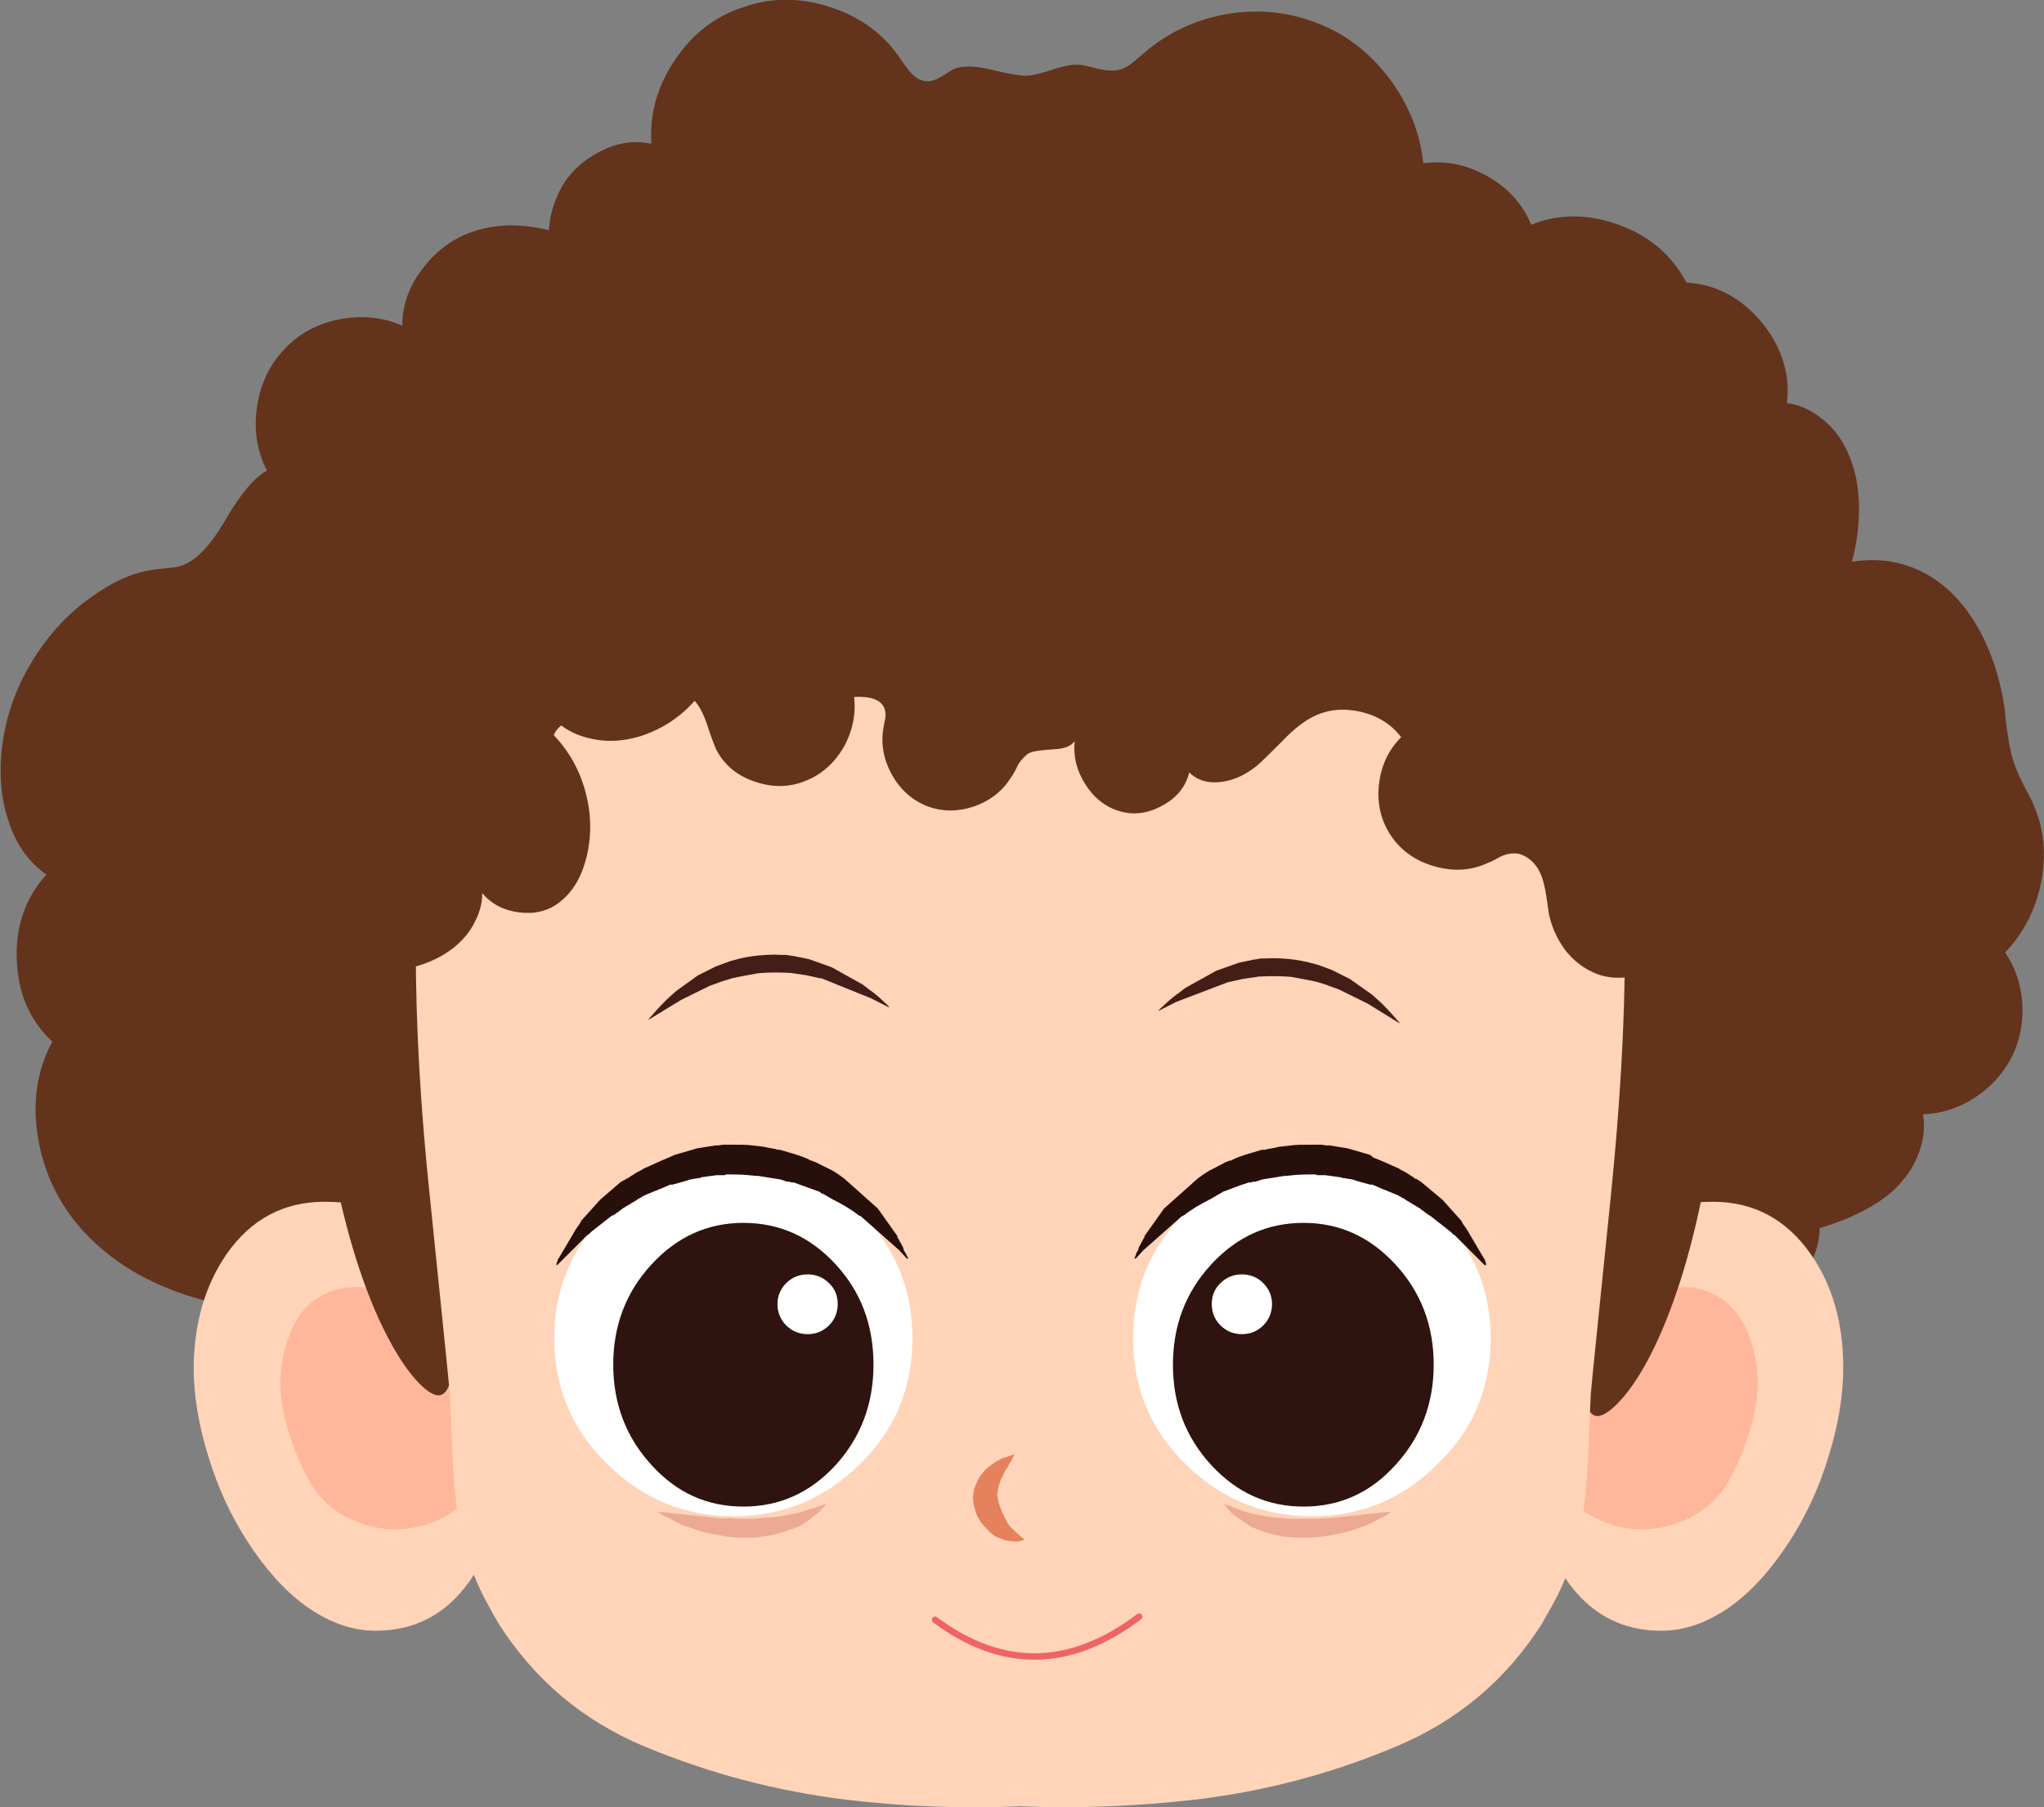 <?xml version="1.0" encoding="utf-8"?>
<!-- Generator: Adobe Illustrator 16.0.0, SVG Export Plug-In . SVG Version: 6.00 Build 0)  -->
<!DOCTYPE svg PUBLIC "-//W3C//DTD SVG 1.1//EN" "http://www.w3.org/Graphics/SVG/1.1/DTD/svg11.dtd">
<svg version="1.1" id="레이어_1" xmlns="http://www.w3.org/2000/svg" xmlns:xlink="http://www.w3.org/1999/xlink" x="0px"
	 y="0px" width="287.5px" height="254.2px" viewBox="0 0 287.5 254.2" style="enable-background:new 0 0 287.5 254.2;"
	 xml:space="preserve">
<rect x="0" y="0" width="287.5" height="254.2" fill="#808080" stroke="none"/>
<style type="text/css">
<![CDATA[
	.st0{fill:#7B4320;}
	.st1{fill:#E5815C;}
	.st2{fill:none;stroke:#431E17;stroke-width:2.2;stroke-linecap:round;stroke-linejoin:round;stroke-miterlimit:2.2;}
	.st3{fill:#B352D7;}
	.st4{fill:#ECAA92;}
	.st5{fill:#581F15;}
	.st6{fill:none;stroke:#E5815C;stroke-width:3.3;stroke-linecap:round;stroke-linejoin:round;stroke-miterlimit:2.2;}
	.st7{fill:#270F0B;}
	.st8{fill:none;stroke:#EE6464;stroke-width:1.55;stroke-linecap:round;stroke-linejoin:round;stroke-miterlimit:2.054;}
	.st9{fill:none;stroke:#2E0A0A;stroke-width:1.1;stroke-linecap:round;stroke-linejoin:round;stroke-miterlimit:2.2;}
	.st10{fill:#983232;}
	.st11{fill:#2E130E;}
	.st12{fill:#FFB79C;}
	.st13{fill:#FFD4B8;}
	.st14{fill:#FFECA3;}
	.st15{fill:#FFFFFF;}
	.st16{fill:#64331C;}
	.st17{fill:none;stroke:#ECAA92;stroke-width:2.2;stroke-linecap:round;stroke-linejoin:round;stroke-miterlimit:2.2;}
	.st18{fill:none;stroke:#270F0B;stroke-width:2.2;stroke-linecap:round;stroke-linejoin:round;stroke-miterlimit:2.2;}
	.st19{fill:none;stroke:#6633CC;stroke-width:5.5;stroke-linecap:round;stroke-linejoin:round;stroke-miterlimit:2.2;}
	.st20{fill:none;stroke:#EE6464;stroke-width:1.65;stroke-linecap:round;stroke-linejoin:round;stroke-miterlimit:2.2;}
	.st21{fill:#D20B0B;}
	.st22{fill:#742222;}
	.st23{fill:#431E17;}
]]>
</style>
<g transform="matrix( 0.55, 0, 0, 0.55, 835,1228.6) ">
	<g transform="matrix( 1, 0, 0, 1, -3.95,-13.3) ">
		<g transform="matrix( 1, 0, 0, 1, -7.75,7.7) ">
			<g>
				<g id="boy005_____5_0_Layer1_0_FILL">
					<path class="st5" d="M-1416.2-2044c-1,0.2-2.5,0.2-4.4,0.1c-2.1-0.1-3.6-0.1-4.4,0c-2.4,0.2-5.7,1.2-9.9,3.1
						c-7,3.1-12.3,5.6-15.9,7.6c-5.7,3.1-10.4,6.5-14.2,10.1c-5.6,5.3-9.8,11.5-12.7,18.7c-2.6,6.5-3.3,12.3-2.1,17.5
						c0.7,3,2.1,5.7,4.1,8c2.1,2.4,4.6,3.9,7.5,4.5c-2.5,3.8-4.5,7.2-5.9,10c-1.8,3.8-3,7.4-3.5,10.9c-0.6,4-0.4,7.8,0.8,11.5
						c1.2,4,3.3,7.1,6.2,9.4c2,1.6,4.4,2.6,7.1,3.2c2.5,0.6,5.1,0.7,7.9,0.3c-0.8,6.2-1.1,11.3-1,15.4c0.1,5.6,1.1,10.6,2.8,14.8
						c2.1,4.9,5.3,8.9,9.7,11.8c4.7,3.1,9.4,4.2,14.2,3.3c0.1,5.8,2,11.2,5.7,16.2c3.6,5,8.2,8.6,13.7,10.9
						c5.3,2.2,11.1,3.1,17.2,2.5c5.9-0.5,11.5-2.2,16.7-5.1c6.2-3.5,11-8.2,14.6-14.2c3.8-6.3,5.3-12.8,4.6-19.5
						c10.1-2.6,17.1-7.1,21-13.5c1.6-2.6,2.7-5.7,3.4-9.4c0.5-2.7,0.8-6.1,0.9-10.1c0.7-23.1-2.8-45.6-10.4-67.5
						c-0.6-1.7-0.9-3-0.8-3.9c0-0.7,0.2-1.4,0.6-2.2c0.1-0.3,0.5-1,1.1-2c2.4-4.3,3.7-9,4.1-14.1c0.4-5-0.2-9.9-1.8-14.7
						c-1.5-4.6-3.9-8.9-7.1-12.9c-3.1-3.9-6.8-7.2-11-9.9c-6.7-4.3-14-6.6-21.9-6.9c-8.3-0.3-15.5,1.8-21.5,6.1
						c-1.7,1.2-4.1,3.2-7.3,6C-1411-2045.7-1413.7-2044.4-1416.2-2044z"/>
				</g>
			</g>
			<g>
				<path id="boy005_____5_0_Layer1_0_1_STROKES" class="st9" d="M-1376.7-1859.3c-5.2,2.9-10.8,4.6-16.7,5.1
					c-6.1,0.5-11.9-0.3-17.2-2.5c-5.5-2.3-10.1-5.9-13.7-10.9c-3.7-5.1-5.6-10.5-5.7-16.2c-4.8,0.9-9.5-0.2-14.2-3.3
					c-4.4-3-7.6-6.9-9.7-11.8c-1.8-4.3-2.7-9.2-2.8-14.8c-0.1-4.1,0.2-9.2,1-15.4c-2.7,0.3-5.3,0.2-7.9-0.3
					c-2.7-0.6-5.1-1.7-7.1-3.2c-2.9-2.3-5-5.4-6.2-9.4c-1.1-3.7-1.4-7.5-0.8-11.5c0.5-3.5,1.7-7.1,3.5-10.9c1.4-2.8,3.4-6.2,5.9-10
					c-2.8-0.6-5.3-2.2-7.5-4.5c-2-2.3-3.4-5-4.1-8c-1.2-5.2-0.5-11,2.1-17.5c2.9-7.2,7.1-13.5,12.7-18.7c3.8-3.6,8.5-6.9,14.2-10.1
					c3.6-2,8.9-4.5,15.9-7.6c4.2-1.9,7.5-2.9,9.9-3.1c0.9-0.1,2.4,0,4.4,0c1.9,0.1,3.4,0.1,4.4-0.1c2.5-0.4,5.2-1.7,8.1-4
					c3.2-2.8,5.6-4.7,7.3-6c6-4.4,13.2-6.4,21.5-6.1c7.9,0.3,15.2,2.6,21.9,6.9c4.2,2.7,7.9,6,11,9.9c3.2,4,5.6,8.3,7.1,12.9
					c1.6,4.8,2.2,9.7,1.8,14.7c-0.4,5.1-1.7,9.8-4.1,14.1c-0.6,1.1-1,1.7-1.1,2c-0.4,0.8-0.6,1.5-0.6,2.2c-0.1,0.9,0.2,2.2,0.8,3.9
					c7.6,21.9,11,44.4,10.4,67.5c-0.1,4-0.4,7.4-0.9,10.1c-0.7,3.6-1.8,6.8-3.4,9.4c-3.9,6.3-10.9,10.8-21,13.5
					c0.7,6.6-0.9,13.1-4.6,19.5C-1365.7-1867.5-1370.5-1862.8-1376.7-1859.3z"/>
			</g>
		</g>
		<g transform="matrix( 1, 0, 0, 1, 7.25,19.55) ">
			<g>
				<g id="boy005_____5_0_Layer1_1_FILL">
					<path class="st16" d="M-1348.9-2224.7c-4.5,6.7-6.5,13.8-6,21.4c-4.7-1-9.3-0.2-13.9,2.4c-4.5,2.5-7.9,5.9-9.9,10.4
						c-1.4,2.9-2.2,6-2.4,9.3c-1.1-0.3-2.3-0.5-3.5-0.7c-5.6-1-10.9-0.6-15.8,1c-5.2,1.8-9.5,4.9-12.9,9.4
						c-3.6,4.6-5.3,9.5-5.3,14.7c-5.1-2.2-10.4-2.7-16.2-1.6c-5.8,1.2-10.5,3.8-14.2,7.9c-3.8,4.1-6,9-6.8,14.8
						c-0.8,5.8,0.1,11.1,2.6,16c-3.1,1.6-6.7,5.8-10.7,12.7c-3.8,6.5-7.5,10.4-11.2,11.6c-0.9,0.3-2.1,0.5-3.5,0.6
						c-0.8,0.1-2,0.2-3.6,0.4c-4.4,0.6-9,2.4-13.7,5.5c-7.4,4.7-13.4,11.1-18,19c-4.6,7.9-7,16.3-7.4,25.1
						c-0.2,5.8,0.6,11.1,2.4,15.9c2,5.5,5.2,9.6,9.3,12.5c-5.3,5.8-7.9,13-7.6,21.7c0.3,8.6,3.3,15.6,9.1,21
						c-4,7.4-5.2,15.8-3.6,24.9c1.5,8.8,5.3,16.6,11.2,23.2c5.6,6.2,12.6,11.1,21,14.6c7.6,3.2,15.8,5.2,24.7,5.8
						c0.6,0.9,1.2,1.7,1.9,2.5c1.5,1.6,2.6,2.8,3.3,3.6c1.3,1.4,2.3,2.7,3,3.9c1.1,1.9,2,4.6,2.6,8.1c0.8,5.1,1.3,8,1.5,8.7
						c1.4,5.1,4.3,9.5,8.7,13.4c4.1,3.6,8.8,6.2,14.2,7.8c9.2,2.6,19.9,2.2,32.2-1.3c6.3,7.4,13.8,13.7,22.5,19
						c8.4,5.1,17.4,9,27.2,11.7c17.9,5,37.5,5.9,58.7,2.7c20.3-2.9,39.6-9.3,58.1-19c7.2-4.1,12.7-7.1,16.4-9c6.4-3.3,12-5.7,17-7
						c3.9-1.1,8.6-1.9,14.1-2.4l14.4-1c18.5-1.5,34.7-5,48.7-10.4c5.9-2.3,10.7-4.8,14.6-7.6c4.9-3.5,8.4-7.5,10.5-12
						c1-2.4,1.8-4.2,2.3-5.3c1-2,2.1-3.5,3.3-4.5c1.1-0.9,2.7-1.7,4.7-2.3c1.1-0.3,2.8-0.8,5.1-1.5c3.9-1.3,7.1-3.8,9.7-7.4
						c2.6-3.5,3.9-7.4,4-11.5c8.3-2.5,14.6-5.8,19-9.8c2.7-2.6,4.8-5.5,6.1-8.8c1.4-3.6,1.9-7.1,1.3-10.5c4.7-0.2,9.2-1.6,13.3-4.3
						c4.1-2.7,7.3-6.2,9.4-10.4c2.1-4.2,3-8.8,2.7-13.6c-0.3-4.9-1.8-9.3-4.4-13.1c4.7-4.9,7.8-10.9,9.2-17.9
						c1.4-7,0.8-13.6-1.9-19.8c-0.3-0.8-1.2-2.5-2.5-5c-1.1-2.1-1.8-3.8-2.3-5.1c-0.7-1.9-1.3-4.3-1.7-7.1c-0.3-1.6-0.6-4-0.9-7.3
						c-1.2-8.1-3.5-15.1-7.1-21.3c-4.1-7-9.3-11.9-15.7-14.6c-5.1-2.2-10.5-2.7-16.3-1.8c0.7-2.3,1.1-4.8,1.5-7.6
						c0.9-8.1,0-14.9-2.6-20.5c-1.5-3.3-3.5-6-6.2-8.2c-2.8-2.4-5.9-3.8-9.3-4.3c0.9-7.4-1.3-14.3-6.5-20.7
						c-5.3-6.3-11.7-9.7-19.2-10.1c-3.6-6.9-9.3-11.8-17.1-14.7c-7.8-2.9-15.4-3-22.6-0.1c-2.2-5.3-5.9-9.4-11.2-12.4
						c-5.3-3-10.8-4.1-16.4-3.3c-0.8-7.8-3.7-15-8.6-21.6c-5-6.6-11.1-11.4-18.4-14.2c-7.3-2.9-15-3.7-23.1-2.4
						c-8.1,1.4-15.1,4.7-21.1,9.8c-2.1,1.8-3.2,2.7-3.3,2.8c-1.3,1-2.6,1.6-3.8,1.8c-1.3,0.2-2.9,0.1-4.9-0.4c-2.6-0.7-4.2-1-5-1
						c-1.6-0.1-3.8,0.3-6.5,1.2c-3,1-5.1,1.5-6.5,1.6c-1.6,0.1-4.9-0.5-9.6-1.6c-4-1-7.1-1-9.3-0.1c0,0-1.1,0.7-3.3,2
						c-1.3,0.8-2.5,1.2-3.6,1.1c-1.3,0-2.6-0.7-3.8-1.9c-0.6-0.6-1.6-1.9-2.9-3.8c-4.2-6.3-10.2-10.7-17.8-13.2
						c-7.6-2.5-15-2.6-22.2-0.1C-1338.7-2235.9-1344.4-2231.4-1348.9-2224.7z"/>
				</g>
			</g>
		</g>
		<g transform="matrix( -1, 0, 0, 1, -4,13.3) ">
			<g>
				<g id="boy005_____5_0_Layer1_2_FILL">
					<path class="st13" d="M1452.3-1913.1c-6.2-8.9-14.6-13.4-25-13.4c-12.7,0-23.1,4.3-31.1,12.9c-6.9,7.4-13.1,19.2-18.6,35.2
						c0,0.7,0,1.4,0.1,2.1c0.6,9.7,1.7,18.1,3.5,25.2c5.4,22.8,16.4,34.3,33,34.3c6,0,11.9-2.1,17.8-6.3c5.4-3.9,10.3-9.4,14.8-16.3
						c4.3-6.6,7.7-13.9,10.1-21.8c2.5-8,3.8-15.6,3.8-22.9C1460.6-1895.4,1457.8-1905.1,1452.3-1913.1z"/>
				</g>
			</g>
		</g>
		<g transform="matrix( -1, 0, 0, 1, 583.65,-255.25) ">
			<g>
				<g id="boy005_____5_0_Layer1_3_FILL">
					<path class="st12" d="M1979.9-1623.2c-0.8,0.9-1.6,1.7-2.5,2.4c-4.6,3.3-6.8,7.6-6.6,12.9c0.2,6.3,1.3,12.4,3.3,18.4
						c2.2,6.3,6.3,10.7,12.4,13.2c6.3,2.6,12.6,2.8,19,0.6c6.1-2.1,10.7-5.9,13.7-11.6c3.1-5.7,5.2-11.8,6.4-18.2
						c1.2-6.4,0.5-12.7-1.9-18.8c-2.6-6.6-7.3-10.5-14.1-11.7c-5-0.4-9.9,0.3-14.6,2.2C1989.1-1631.6,1984-1628,1979.9-1623.2z"/>
				</g>
			</g>
		</g>
		<g transform="matrix( 1, 0, 0, 1, 3.95,13.3) ">
			<g>
				<g id="boy005_____5_0_Layer1_4_FILL">
					<path class="st16" d="M-1400.9-1913.4c0-7.1-0.3-15.4-0.9-25.1l-8.9-69.6l-22.8,69.6c2.7,15.2,6.4,28.4,11.1,39.5
						c3.1,7.2,6.3,12.8,9.6,16.9c2.8,3.4,5.1,5.1,6.8,5.1c2.2,0,3.6-3.5,4.3-10.4C-1401.1-1891.9-1400.9-1900.6-1400.9-1913.4z"/>
				</g>
			</g>
		</g>
		<g transform="matrix( 1, 0, 0, 1, 3.95,13.3) ">
			<g>
				<g id="boy005_____5_0_Layer1_5_FILL">
					<path class="st13" d="M-1055.1-1913.1c-6.2-8.9-14.6-13.4-25-13.4c-12.7,0-23.1,4.3-31.1,12.9c-6.9,7.4-13.1,19.2-18.6,35.2
						c0,0.7,0,1.4,0,2.1c0.6,9.7,1.8,18.1,3.5,25.2c5.4,22.8,16.4,34.3,33,34.3c6,0,11.9-2.1,17.8-6.3c5.4-3.9,10.3-9.4,14.8-16.3
						c4.3-6.6,7.7-13.9,10.1-21.8c2.5-8,3.8-15.6,3.8-22.9C-1046.8-1895.4-1049.5-1905.1-1055.1-1913.1z"/>
				</g>
			</g>
		</g>
		<g transform="matrix( 1, 0, 0, 1, -583.7,-255.25) ">
			<g>
				<g id="boy005_____5_0_Layer1_6_FILL">
					<path class="st12" d="M-527.5-1623.2c-0.8,0.9-1.6,1.7-2.5,2.4c-4.6,3.3-6.8,7.6-6.6,12.9c0.2,6.3,1.3,12.4,3.4,18.4
						c2.2,6.3,6.3,10.7,12.4,13.2c6.3,2.6,12.6,2.8,19,0.6c6.1-2.1,10.7-5.9,13.8-11.6c3.1-5.7,5.2-11.8,6.4-18.2
						c1.2-6.4,0.5-12.7-1.9-18.8c-2.6-6.6-7.3-10.5-14-11.7c-5-0.4-9.9,0.3-14.6,2.2C-518.2-1631.6-523.3-1628-527.5-1623.2z"/>
				</g>
			</g>
		</g>
		<g transform="matrix( 1, 0, 0, 1, 3.95,13.3) ">
			<g>
				<g id="boy005_____5_0_Layer1_7_FILL">
					<path class="st16" d="M-1113.4-1940c-0.9,12.5-1.3,23.1-1.3,31.8c0,12.8,0.2,21.5,0.7,26.1c0.7,6.9,2.1,10.4,4.3,10.4
						c1.7,0,4-1.7,6.9-5.1c3.4-4.1,6.6-9.7,9.7-16.9c5.4-12.7,9.5-28.1,12.3-46.2c6.7-67.7,1-89.6-17.2-66
						C-1114.5-2011.7-1119.6-1989.7-1113.4-1940z"/>
				</g>
			</g>
		</g>
		<g transform="matrix( 1, 0, 0, 1, 0,0) ">
			<g>
				<g id="boy005_____5_0_Layer1_8_FILL">
					<path class="st13" d="M-1114.3-2048.3c-37.2-26.6-82.3-43.2-135.3-49.6c-55,4-103.2,21.6-144.6,52.6
						c-9.1,19.3-13.7,41.8-13.7,67.5c0,19.5,1.2,40.9,3.7,64.3c3.2,31.3,4.9,47.8,5,49.4c0.1,1.8,0.3,6.3,0.6,13.4
						c0.2,5.5,0.5,9.9,0.9,13.4c1.1,10.3,3.9,19.3,8.2,27c1,1.9,1.9,3.5,2.8,5c9.1,14.3,21.5,24.8,37.3,31.4
						c16.6,6.9,33.7,11.4,51.5,13.6c14.8,1.8,29.7,2.3,44.6,1.7c14.9,0.6,29.8,0,44.6-1.7c17.8-2.1,34.9-6.6,51.5-13.6
						c15.8-6.6,28.2-17.1,37.3-31.4c0.8-1.4,1.7-3.1,2.8-5c4.3-7.7,7-16.7,8.2-27c0.4-3.4,0.7-7.9,0.9-13.4
						c0.3-7.1,0.5-11.6,0.6-13.4c0.1-1.6,1.8-18.1,5-49.4c2.4-23.4,3.7-44.8,3.7-64.3C-1099.1-2004.8-1104.2-2028.3-1114.3-2048.3z"
						/>
				</g>
			</g>
		</g>
		<g transform="matrix( 1, 0, 0, 1, 0,0) ">
			<g>
				<g id="boy005_____5_0_Layer1_9_FILL">
					<path class="st16" d="M-1438.7-2074.6c-6,7.4-11,15.4-14.9,24c-4.2,9.2-6.3,17.7-6.2,25.5c0,4.6,0.8,8.9,2.3,13
						c1.6,4.4,3.9,8.1,7,11c0.9,0.8,3,2.6,6.5,5.3c2.7,2.1,4.7,4.1,6,5.8c1.9,3.2,3.4,5.5,4.5,7.1c0.4,1.8,1.2,3.4,2.3,4.9
						c2,2.7,4.9,4.5,8.7,5.4c1.7,0.4,3.6,0.6,5.7,0.6c1.5,0,3.1-0.2,4.8-0.5c5.7-0.9,10.4-2.9,14.2-6c2.1-1.8,3.8-3.8,4.9-6.1
						c1.3-2.4,2-4.9,2-7.5c2.4,2.8,5.5,4.4,9.4,4.9c3.9,0.5,7.3-0.3,10.1-2.4c3.5-2.6,5.9-6.5,7.2-11.9c1.3-5.4,1.2-10.9-0.3-16.5
						c-1.5-5.6-4.2-10.4-8.1-14.5c0.3-0.9,0.9-1.7,1.9-2.5c1.6,1.2,3.5,2.2,5.5,2.8c4.9,1.6,10.1,1.5,15.5-0.3
						c5.1-1.8,9.5-4.7,13.1-8.8c1.2,1.3,2.2,3.2,3.1,5.8c1.2,3.6,2,5.7,2.3,6.4c2,4,5.2,6.8,9.8,8.4c4.6,1.6,8.9,1.6,13.1-0.1
						c4.1-1.6,7.4-4.5,9.8-8.6c2.3-4.1,3.2-8.5,2.7-12.9c4.2-0.2,6.8,0.7,7.7,2.8c0.3,0.7,0.4,1.6,0.3,2.5c0,0-0.2,0.9-0.5,2.6
						c-0.7,4.1,0,8,2.1,11.9c2.2,3.9,5.2,6.6,9,8.1c3.9,1.5,7.9,1.5,12.1,0.1c4.2-1.5,7.3-4,9.5-7.5c0.5-0.7,1.1-1.8,1.8-3.3
						c0.8-1.2,1.7-2.1,2.5-2.7c1-0.6,3.2-0.9,6.4-1.1c2.8-0.1,4.6-0.8,5.5-2.1c-0.4,3.9,0.5,7.5,2.7,11c2.2,3.5,5.1,5.8,8.7,6.9
						c3.7,1.1,7.4,0.6,11-1.4c3.7-2,6-4.8,6.9-8.5c2.1,2.1,4.9,2.9,8.5,2.4c3.2-0.5,6.1-1.9,8.8-4.1c0.9-0.7,3.2-3,6.9-6.7
						c2.7-2.8,5.2-4.7,7.4-5.8c3.7-1.9,7.8-2.3,12.2-1.3c4.4,1,7.9,3.2,10.4,6.5c-3.3,3.3-5.2,7.4-5.7,12.3
						c-0.5,4.9,0.6,9.3,3.3,13.2c2.7,3.8,6.4,6.3,11.2,7.6c4.8,1.3,9.2,1,13.5-1c0.8-0.3,1.9-0.9,3.2-1.6c1.3-0.6,2.4-0.8,3.4-0.8
						c1.6,0,3,0.7,4.4,1.9c1.2,1.1,2.1,2.5,2.7,4.2c0.4,1.2,0.8,2.8,1.1,4.7c0.4,2.6,0.6,4.2,0.7,4.8c0.7,3.2,2,6.1,3.9,8.8
						c2,2.7,4.5,4.7,7.3,6c3,1.4,6.2,1.7,9.6,1.2c3.4-0.6,6.1-2.2,8.2-4.6c0.9-1.1,1.7-2.4,2.4-3.9c0.4-0.9,0.8-1.9,1.2-3
						c0.5-1.6,1.1-4,1.9-7.2c1.3-1.1,2.8-2.6,4.3-4.4c5-6,8.6-11.9,10.9-17.7c3-7.6,4.1-16,3.3-25.3c-0.7-8.2-2.7-16.6-6.2-25.3
						c-7.6-18.8-19.7-35.3-36.5-49.6c-15.8-13.6-33.9-23.7-54.4-30.5c-35.4-11.8-76.6-13.4-123.6-5c-16.9,3-31.4,6.8-43.5,11.5
						c-4.8,1.8-10.6,4.3-17.6,7.6c-11.2,5.2-17,7.9-17.5,8.1c-6,2.7-15.2,6.7-27.5,11.9c-10.6,4.8-19.3,9.5-26.1,14.3
						C-1425.7-2088.2-1432.6-2081.9-1438.7-2074.6z"/>
				</g>
			</g>
		</g>
	</g>
	<g transform="matrix( 1, 0, 0, 1, -0.35,179.3) ">
		<g transform="matrix( 1, 0, 0, 1, 0,0) ">
			<g>
				<path id="boy005______0_Layer0_0_1_STROKES" class="st20" d="M-1278.7-1998.9c17.2,12.8,34.6,12.5,52.2-0.8"/>
			</g>
		</g>
	</g>
	<g transform="matrix( 1, 0, 0, 1, -0.35,149.8) ">
		<g transform="matrix( 1, 0, 0, 1, 0,0) ">
			<g>
				<g id="boy005___5_0_Layer0_0_STROKES_1_FILL">
					<path class="st1" d="M-1260.2-2011.1l-0.6,0.2l-0.3,0.1l-0.2,0l-1.9,1l-1.4,1c-0.1,0.1-0.3,0.2-0.5,0.4l-0.5,0.4
						c-0.8,0.8-1.4,1.6-1.9,2.4c-0.3,0.5-0.5,1-0.7,1.5l-0.2,0.4l-0.1,0.4l-0.2,0.4l-0.2,1.4l-0.1,0.9c0,0.6,0.1,1.3,0.2,1.9
						l0.5,1.8l0.1,0.4l0.1,0.1l0,0v0l0.1,0.2l0,0.1l1.1,1.9l0.5,0.6l0.2,0.2l0.1,0.1l0.3,0.3c0.6,0.7,1.3,1.4,2.2,2l0.5,0.4l0.3,0.1
						l0.2,0.1l0.2,0l1.2,0.5l0.6,0.2l0.3,0l0.3,0.1l0.5,0.1l1.8,0.1l1.4-0.3l0.4-0.1l0.1-0.1l0,0l-1.4-1.1l-0.2-0.3l-0.2-0.1
						l-0.1-0.1l-1.5-1.4l-0.6-0.7l-0.1-0.2l-0.3-0.4l-0.1-0.2c-0.3-0.5-0.6-1.1-0.9-1.8l-0.3-0.5l-0.8-2.2v0l0,0l-0.3-1.2
						c-0.1-0.4-0.2-1-0.2-1.7l0.1-0.2v-0.3l0.1-0.4v-0.2l0.1-0.3l0.1-0.5c0.3-0.9,0.5-1.6,0.7-1.9l1.1-2.2l0.2-0.2l0.8-1.5l0.1-0.1
						l0.5-0.9l0.1-0.3l0.4-0.7l0-0.2h-0.1L-1260.2-2011.1z"/>
				</g>
			</g>
		</g>
	</g>
	<g transform="matrix( 1.687, 0, 0, 1.679, -1019.55,-526.55) ">
		<g>
			<g id="boy005_____5____0_Layer4_0_FILL">
				<path class="st15" d="M-69.6-813c0-7.5-2.7-13.9-8-19.2c-5.3-5.3-11.6-7.9-19.1-7.9c-7.5,0-13.9,2.6-19.2,7.9
					c-5.3,5.3-7.9,11.7-7.9,19.2s2.6,13.9,7.9,19.1c5.3,5.3,11.7,8,19.2,8c7.5,0,13.9-2.7,19.1-8C-72.2-799.1-69.6-805.5-69.6-813z"
					/>
			</g>
		</g>
	</g>
	<g transform="matrix( -1.687, 0, 0, 1.679, 1013.7,-526.55) ">
		<g>
			<g id="boy005_____5____0_Layer4_1_FILL">
				<path class="st15" d="M1416.8-813c0-7.5-2.7-13.9-8-19.2c-5.3-5.3-11.7-7.9-19.2-7.9c-7.5,0-13.9,2.6-19.2,7.9
					c-5.3,5.3-7.9,11.7-7.9,19.2s2.6,13.9,7.9,19.1c5.3,5.3,11.7,8,19.2,8c7.5,0,13.9-2.7,19.2-8
					C1414.1-799.1,1416.8-805.5,1416.8-813z"/>
			</g>
		</g>
	</g>
	<g transform="matrix( 1.305, 0, 0, 1.417, -769.95,-423.9) ">
		<g>
			<g id="boy005_____5____0_Layer3_0_MEMBER_0_FILL">
				<path class="st11" d="M-292.4-1031c0-7.1-2.5-13.1-7.5-18.1c-5-5-11-7.5-18-7.5c-7.1,0-13.1,2.5-18.1,7.5c-5,5-7.5,11-7.5,18.1
					c0,7.1,2.5,13.1,7.5,18.1c5,5,11,7.5,18.1,7.5c7.1,0,13.1-2.5,18-7.5C-294.9-1017.9-292.4-1024-292.4-1031z"/>
			</g>
		</g>
	</g>
	<g transform="matrix( -1.243, 0, 0, 1.243, -21.35,-13.6) ">
		<g>
			<g id="boy005_____5____0_Layer3_0_MEMBER_1_FILL">
				<path class="st15" d="M954.9-1517.9c0-1.7-0.6-3.2-1.8-4.3c-1.2-1.2-2.7-1.8-4.4-1.8c-1.7,0-3.2,0.6-4.4,1.8s-1.8,2.7-1.8,4.3
					c0,1.7,0.6,3.2,1.8,4.4c1.2,1.2,2.7,1.8,4.4,1.8c1.7,0,3.2-0.6,4.4-1.8C954.3-1514.7,954.9-1516.2,954.9-1517.9z"/>
			</g>
		</g>
	</g>
	<g transform="matrix( -1.305, 0, 0, 1.417, 764.1,-423.9) ">
		<g>
			<g id="boy005_____5____0_Layer2_0_MEMBER_0_FILL">
				<path class="st11" d="M1628.7-1031c0-7.1-2.5-13.1-7.5-18.1c-5-5-11-7.5-18-7.5c-7.1,0-13.1,2.5-18.1,7.5c-5,5-7.4,11-7.4,18.1
					c0,7.1,2.5,13.1,7.4,18.1c5,5,11,7.5,18.1,7.5c7.1,0,13.1-2.5,18-7.5C1626.2-1017.9,1628.7-1024,1628.7-1031z"/>
			</g>
		</g>
	</g>
	<g transform="matrix( 1.243, 0, 0, 1.243, 15.5,-13.6) ">
		<g>
			<g id="boy005_____5____0_Layer2_0_MEMBER_1_FILL">
				<path class="st15" d="M-1061.5-1517.9c0-1.7-0.6-3.2-1.8-4.3c-1.2-1.2-2.7-1.8-4.4-1.8c-1.7,0-3.2,0.6-4.4,1.8
					c-1.2,1.2-1.8,2.7-1.8,4.3c0,1.7,0.6,3.2,1.8,4.4c1.2,1.2,2.7,1.8,4.4,1.8c1.7,0,3.2-0.6,4.4-1.8
					C-1062.1-1514.7-1061.5-1516.2-1061.5-1517.9z"/>
			</g>
		</g>
	</g>
	<g transform="matrix( 1, 0, 0, 1, 71,77.5) ">
		<g transform="matrix( -1.243, 0, 0, 1.243, -90.05,-98.85) ">
			<g>
				<g id="boy005_______5_0_Layer2_0_STROKES_1_FILL">
					<path class="st4" d="M922.5-1468.7l-2.4-0.2c-0.1,0-0.1,0-0.1,0.1l0,0l1,0.7l4,2l2.7,0.9c1.2,0.4,2.2,0.7,3,0.8l3.3,0.6
						c1,0.1,2.2,0.2,3.5,0.2l2.2,0l0.8-0.1h0.3l0.2,0l0.8-0.1l2.5-0.5c0.9-0.2,1.9-0.6,3-1l0.3-0.1l0.2-0.1l0.1,0l0.7-0.3l0.3-0.2
						l0.3-0.2l0.3-0.2l0.1-0.1l0.2-0.1c0.6-0.4,1.2-0.8,2-1.4l0.8-0.6l1.6-1.8l0-0.1h-0.1l-1.1,0.4l-0.3,0.1l-0.7,0.3l-0.2,0.1
						l-3.4,1.1l-0.3,0l-0.3,0.1c0,0-0.3,0.1-0.7,0.1H947l-0.2,0.1l-3.1,0.5h-0.4l-0.2,0H943l-2.3,0.2h-0.4l-0.3,0h-4.4l-0.4,0h-0.8
						l-0.2-0.1H934l-0.4,0h-0.7l-9.9-1l-0.2,0H922.5z"/>
				</g>
			</g>
		</g>
		<g transform="matrix( 1.855, 0, 0, 1.855, -1199.3,-665) ">
			<g>
				<g id="boy005_______5_0_Layer1_0_STROKES_1_FILL">
					<path class="st7" d="M-21.3-728.3l-3.1-0.9l-2.5-0.4l-0.2,0h-0.2l-0.7-0.1h-0.4l-0.4,0h-0.5c-1.3,0-2.2,0-2.9,0.1l-1.7,0.2
						l-0.4,0.1l-1.1,0.2l-0.4,0.1l-0.4,0l-1.7,0.5c-1,0.3-1.9,0.6-2.6,1l-0.2,0l-0.2,0.1l-0.3,0.1l-1.7,0.9
						c-0.7,0.3-1.4,0.8-2.2,1.4l-4.6,4.1l-2.7,3.8l0,0.2l-0.1,0.1l-0.7,1.3l-0.1,0.4l-0.2,0.3l-0.2,0.6c-0.1,0.1-0.1,0.2,0,0.2h0.1
						l1-1.1l5.3-4.7l0.4-0.2c1-0.8,2.2-1.5,3.6-2.2l1.2-0.7l0.2-0.1l0.3-0.2l2.4-0.9l1.2-0.4l0.3,0l0.3-0.1l0.3,0l0.9-0.3l3.1-0.5
						h0.3l0.9-0.1c1.1-0.1,2-0.1,2.6-0.1h0l-0.1,0h0l0.1,0h0.5l0.2,0.1h0.5l0.3,0h0.2l0.1,0l2.2,0.3l0.2,0.1h0.2l1.2,0.2l0.3,0.1
						l0.3,0.1l1.8,0.5l0.3,0l1.4,0.6c0.3,0.1,1,0.4,2.2,0.9l0.5,0.3l0.4,0.2l0.1,0.1l2,1.2l0.1,0.1l1.1,0.8l0.2,0.1l2.8,2.2l0.3,0.3
						l0.3,0.2l4.1,4.1h0.2v-0.2l-0.2-0.6l-0.2-0.3l-2.3-3.9l-0.5-0.7l-0.2-0.4l-2.6-2.9l-3-2.5l-0.5-0.3l-0.1-0.1l-0.2,0l-0.2-0.2
						l-1.1-0.7l-0.6-0.3l-0.3-0.2l-0.9-0.4c-0.7-0.3-1.5-0.7-2.6-1.1L-21.3-728.3z"/>
				</g>
			</g>
		</g>
		<g transform="matrix( 1, 0, 0, 1, 4.15,-61.25) ">
			<g transform="matrix( 1.024, 0.049, -0.056, 1.164, -681.3,-384.95) ">
				<g>
					<g id="boy005____2_Layer0_0_STROKES_1_FILL">
						<path class="st23" d="M-658.4-1358.8l0.4-0.1l3.3-0.8l3.5-0.6l0.1,0l0.2-0.1l0.3,0c2.3-0.2,4.2-0.3,5.8-0.3
							c1.3,0,2.2,0,2.8,0.1l4.9,0.6l0.4,0.1l0.3,0l2.7,0.6l0.3,0.1l0.3,0.1l2.6,0.7l7.3,2.8l8,3.9c0.1,0.1,0.2,0.1,0.1,0l0-0.1
							l-2.1-1.9c-0.7-0.6-1.5-1.3-2.5-2.1l-2.5-1.8l-5.7-3.2l-4.6-1.8l-3.6-1l-2.7-0.5c-2-0.3-4.1-0.5-6.3-0.5c-1.4,0-2.5,0-3.2,0.1
							l-1.6,0.1l-0.2,0l-0.2,0l-1.5,0.3l-0.2,0l-3.9,0.9l-5.5,2l-7.5,4.1l-1.6,1.2c-0.9,0.6-1.8,1.3-2.6,2l-2.1,1.9l0,0.1l0.1,0
							l4.2-2.1L-658.4-1358.8z"/>
					</g>
				</g>
			</g>
		</g>
	</g>
	<g transform="matrix( -1, 0, 0, 1, -76.85,77.5) ">
		<g transform="matrix( -1.243, 0, 0, 1.243, -90.05,-98.85) ">
			<g>
				<g id="boy005_______5_0_Layer2_0_STROKES_1_FILL_1_">
					<path class="st4" d="M-1094-1468.7l-2.4-0.2c-0.1,0-0.1,0-0.1,0.1l0,0l1.1,0.7l4,2l2.7,0.9c1.2,0.4,2.2,0.7,3,0.8l3.3,0.6
						c1,0.1,2.2,0.2,3.5,0.2l2.2,0l0.9-0.1h0.2l0.2-0.1l0.9-0.1l2.5-0.5c0.9-0.2,1.9-0.6,3-1l0.3-0.1l0.2-0.1l0.1,0l0.8-0.3l0.3-0.2
						l0.3-0.2l0.3-0.2l0.1,0l0.1-0.1c0.6-0.4,1.3-0.8,1.9-1.4l0.8-0.6l1.7-1.8l-0.1-0.1h-0.1l-1.1,0.4l-0.3,0.1l-0.8,0.3l-0.2,0
						l-3.4,1.1l-0.3,0l-0.3,0.1c0,0-0.2,0-0.6,0.1h-0.1l-0.2,0.1l-3.1,0.5h-0.4l-0.2,0h-0.2l-2.3,0.2h-0.4l-0.4,0.1h-4.3l-0.4-0.1
						h-0.8l-0.2,0h-0.2l-0.4,0h-0.8l-9.9-1l-0.2,0H-1094z"/>
				</g>
			</g>
		</g>
		<g transform="matrix( 1.855, 0, 0, 1.855, -1199.3,-665) ">
			<g>
				<g id="boy005_______5_0_Layer1_0_STROKES_1_FILL_1_">
					<path class="st7" d="M1330.5-728.3l-3.1-0.9l-2.5-0.4l-0.2,0h-0.2l-0.7-0.1h-0.3l-0.3,0h-0.5c-1.3,0-2.2,0-2.9,0.1l-1.7,0.2
						l-0.4,0.1l-1.1,0.2l-0.3,0.1l-0.3,0l-1.7,0.5c-1,0.3-1.9,0.6-2.6,1l-0.1,0l-0.2,0.1l-0.3,0.1l-1.8,0.9
						c-0.7,0.3-1.4,0.8-2.2,1.4l-4.6,4.1l-2.7,3.8l0,0.2l-0.1,0.1l-0.7,1.3l-0.1,0.4l-0.2,0.3l-0.3,0.6c-0.1,0.1-0.1,0.2,0,0.2h0.1
						l1-1.1l5.3-4.7l0.4-0.2c1-0.8,2.2-1.5,3.6-2.2l1.2-0.7l0.3-0.1l0.2-0.2l2.5-0.9l1.1-0.4l0.3,0l0.3-0.1l0.3,0l0.9-0.3l3.1-0.5
						h0.3l1-0.1c1.1-0.1,2-0.1,2.5-0.1h0.1l-0.2,0h0.1l0.1,0h0.5l0.2,0.1h0.5l0.3,0h0.1l0.2,0l2.2,0.3l0.1,0.1h0.2l1.2,0.2l0.3,0.1
						l0.3,0.1l1.8,0.5l0.3,0l1.4,0.6c0.3,0.1,1,0.4,2.2,0.9l0.5,0.3l0.4,0.2l0.1,0.1l2,1.2l0.1,0.1l1.1,0.8l0.3,0.1l2.8,2.2l0.3,0.3
						l0.3,0.2l4.1,4.1h0.1v-0.2l-0.2-0.6l-0.2-0.3l-2.3-3.9l-0.5-0.7l-0.2-0.4l-2.6-2.9l-2.9-2.5l-0.6-0.3l-0.1-0.1l-0.1,0l-0.3-0.2
						l-1.1-0.7l-0.6-0.3l-0.3-0.2l-0.9-0.4c-0.7-0.3-1.5-0.7-2.5-1.1L1330.5-728.3z"/>
				</g>
			</g>
		</g>
		<g transform="matrix( 1, 0, 0, 1, 4.15,-61.25) ">
			<g transform="matrix( 1.024, 0.049, -0.056, 1.164, -681.3,-384.95) ">
				<g>
					<g id="boy005____2_Layer0_0_STROKES_1_FILL_1_">
						<path class="st23" d="M1783.7-1462.5l0.3,0l3.3-0.8l3.4-0.6l0.2,0l0.2-0.1l0.3,0c2.3-0.2,4.2-0.3,5.8-0.3c1.3,0,2.2,0,2.8,0.1
							l5,0.6l0.3,0.1l0.4,0l2.7,0.6l0.4,0.1l0.3,0.1l2.6,0.7l7.3,2.8l8.1,3.9c0.1,0.1,0.2,0.1,0.1,0l0-0.1l-2.1-1.9
							c-0.7-0.6-1.5-1.3-2.5-2.1l-2.5-1.8l-5.6-3.2l-4.6-1.8l-3.6-1l-2.6-0.5c-2-0.3-4.1-0.5-6.3-0.5c-1.4,0-2.5,0-3.2,0.1l-1.6,0.1
							l-0.2,0l-0.2,0l-1.5,0.3l-0.2,0l-4,0.9l-5.5,2l-7.5,4.1l-1.6,1.2c-0.9,0.6-1.8,1.3-2.6,2l-2.1,1.9l0,0.1l0.2,0l4.2-2.1
							L1783.7-1462.5z"/>
					</g>
				</g>
			</g>
		</g>
	</g>
</g>
</svg>
